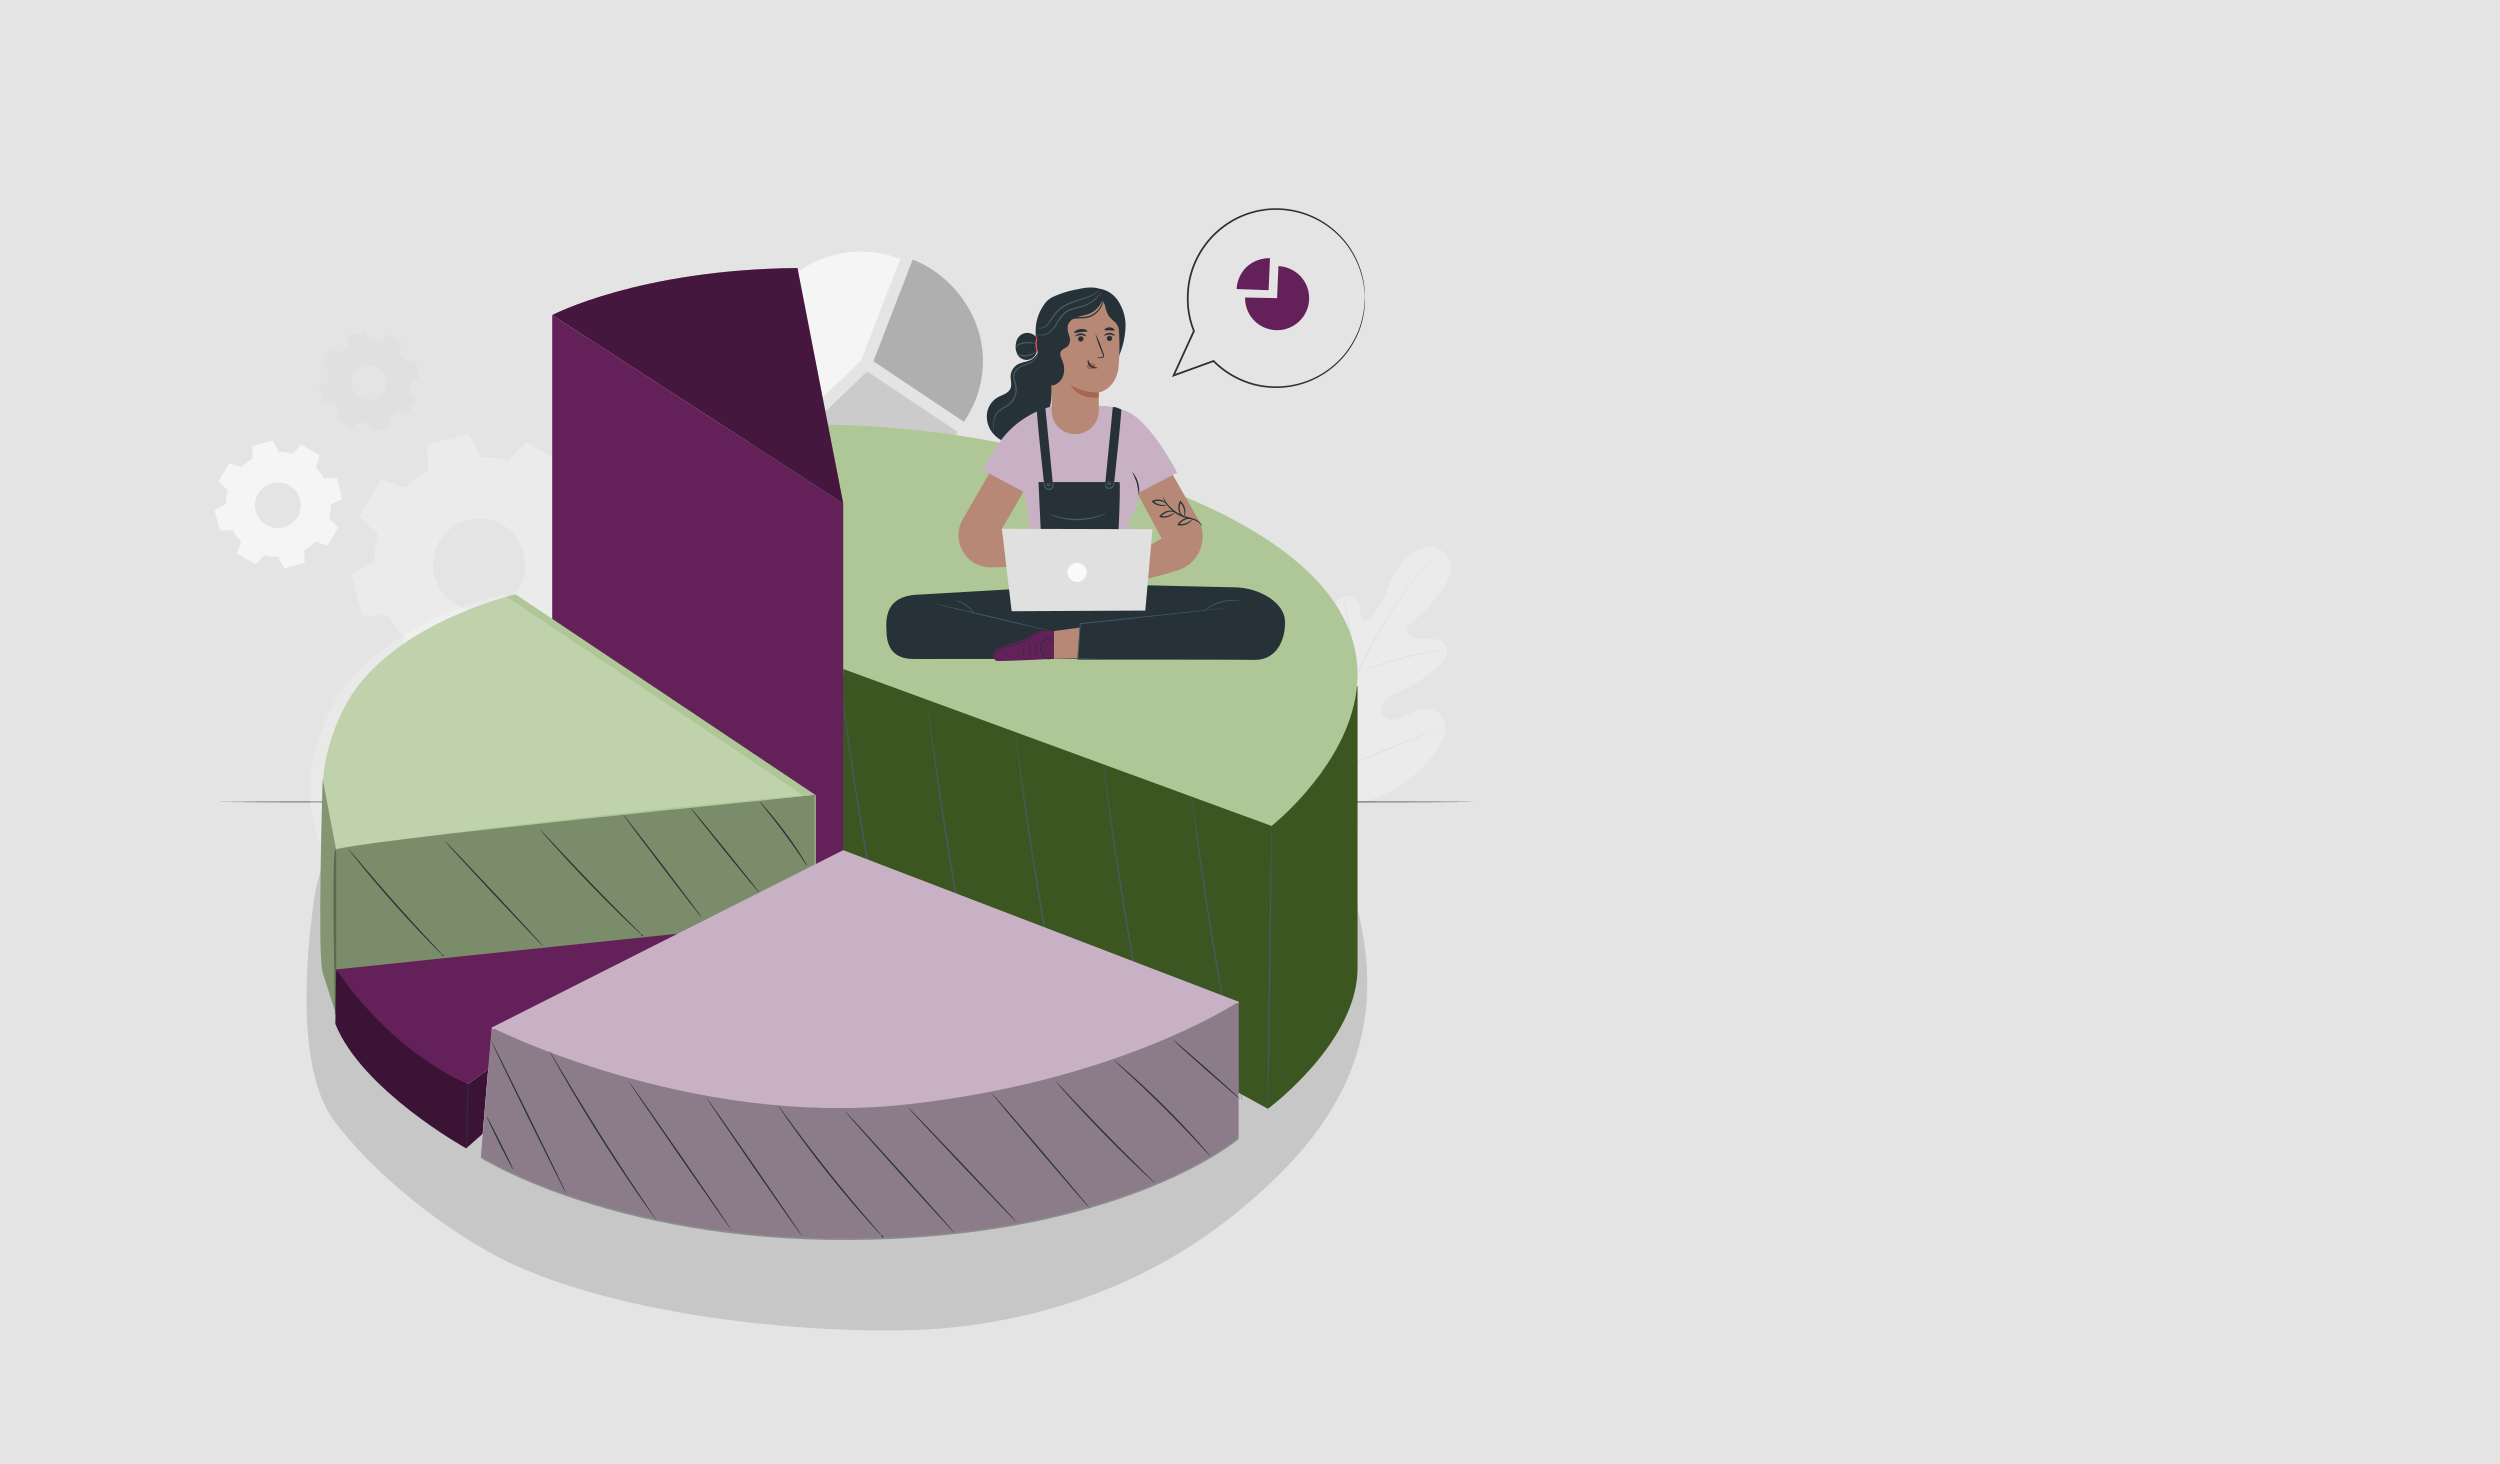 <svg xmlns="http://www.w3.org/2000/svg" xmlns:xlink="http://www.w3.org/1999/xlink" width="499.674" height="292.677" viewBox="0 0 499.674 292.677">
  <rect x="0" y="0" width="499.674" height="292.677" fill="#808080" stroke="none"/>
  <defs>
    <clipPath id="clip-path">
      <rect id="Rectángulo_375929" data-name="Rectángulo 375929" width="252.134" height="224.298" fill="none"/>
    </clipPath>
    <clipPath id="clip-path-5">
      <rect id="Rectángulo_375922" data-name="Rectángulo 375922" width="58.171" height="47.055" fill="none"/>
    </clipPath>
    <clipPath id="clip-path-6">
      <rect id="Rectángulo_375923" data-name="Rectángulo 375923" width="98.551" height="51.133" fill="none"/>
    </clipPath>
    <clipPath id="clip-path-7">
      <rect id="Rectángulo_375924" data-name="Rectángulo 375924" width="96.179" height="43.918" fill="none"/>
    </clipPath>
    <clipPath id="clip-path-8">
      <rect id="Rectángulo_375925" data-name="Rectángulo 375925" width="151.463" height="59.073" fill="none"/>
    </clipPath>
  </defs>
  <g id="Grupo_1072658" data-name="Grupo 1072658" transform="translate(-285 -7333.102)">
    <rect id="BG" width="499.674" height="292.677" transform="translate(285 7333.102)" fill="#e8e8e8" opacity="0.949"/>
    <g id="Grupo_1070755" data-name="Grupo 1070755" transform="translate(327.866 7374.722)">
      <g id="Grupo_1070754" data-name="Grupo 1070754" clip-path="url(#clip-path)">
        <g id="Grupo_1070733" data-name="Grupo 1070733">
          <g id="Grupo_1070732" data-name="Grupo 1070732" clip-path="url(#clip-path)">
            <path id="Trazado_815639" data-name="Trazado 815639" d="M209.013,62.069l14.654,9.812A22.5,22.5,0,0,1,210.918,80.9a20.857,20.857,0,0,1-19.1-4.211A24.96,24.96,0,0,1,189.9,74.93l-.045-.044,0,0,15.7-15.1Z" transform="translate(-75.116 -27.168)" fill="#afafaf" opacity="0.47"/>
            <path id="Trazado_815640" data-name="Trazado 815640" d="M199.406,28.163a20.92,20.92,0,0,1,.571,20.927c-.1.2-.211.4-.322.595-.07.125-.136.25-.208.375q-.319.546-.674,1.089c-.011.016-.02.033-.031.05l0,0c-.01.015-.019.031-.028.046l0,0-14.654-9.812-3.443-2.306,7.84-20.293.01-.025a21.018,21.018,0,0,1,4.076,2.125,22.891,22.891,0,0,1,6.868,7.229" transform="translate(-48.912 -8.547)" fill="#afafaf"/>
            <path id="Trazado_815641" data-name="Trazado 815641" d="M232.657,37.68l-15.7,15.1a21.78,21.78,0,0,1,23.551-35.415l-7.84,20.293" transform="translate(-103.428 -7.225)" fill="#f5f5f5"/>
            <path id="Trazado_815642" data-name="Trazado 815642" d="M19.381,175.158C11.8,170.668,9.517,161.522,9.225,153.18c-.049-1.393-.3-2.847.28-4.112a2.886,2.886,0,0,1,3.391-1.707c1.079.414,1.618,1.583,2.272,2.535a8.216,8.216,0,0,0,3.517,2.885,3.18,3.18,0,0,0,2.908.059c1.169-.745,1.2-2.41,1.092-3.792q-.293-3.86-.585-7.722a12.748,12.748,0,0,1,.138-4.133,4.315,4.315,0,0,1,2.528-3.085,2.648,2.648,0,0,1,3.382,1.518,12.631,12.631,0,0,1,.159,1.718,1.459,1.459,0,0,0,.957,1.309,1.708,1.708,0,0,0,1.493-.74,18.383,18.383,0,0,0,3-5.209,25.472,25.472,0,0,1,2.761-5.353,7.606,7.606,0,0,1,4.933-3.192,4.547,4.547,0,0,1,4.86,2.732c.643,1.913-.372,3.968-1.515,5.631a31.1,31.1,0,0,1-6.082,6.569,2.553,2.553,0,0,0-1.008,1.23c-.24.942.708,1.8,1.65,2.036a16.465,16.465,0,0,0,3.293.138,3.166,3.166,0,0,1,2.8,1.435c.671,1.373-.423,2.936-1.533,3.986a26.913,26.913,0,0,1-7.61,5.058,9.115,9.115,0,0,0-2.846,1.615,2.543,2.543,0,0,0-.627,2.987,2.664,2.664,0,0,0,2.945.891,18.879,18.879,0,0,0,2.992-1.369c1.874-.849,4.368-.889,5.714.667a4.333,4.333,0,0,1,.74,3.834,10.07,10.07,0,0,1-1.885,3.561,26.961,26.961,0,0,1-10.941,8.763c-4.358,1.834-8.464,2.532-13.011,1.236" transform="translate(200.648 -56.403)" fill="#ebebeb"/>
            <path id="Trazado_815643" data-name="Trazado 815643" d="M13.442,170.639A123.273,123.273,0,0,1,17.5,156.969l1.249-3.53c.412-1.158.821-2.305,1.291-3.4a61.858,61.858,0,0,1,3.067-6.159c1.072-1.913,2.159-3.689,3.189-5.344s2.025-3.175,2.989-4.525a49.71,49.71,0,0,1,5.022-6.031c.647-.664,1.165-1.164,1.521-1.5l.406-.378c.092-.084.143-.123.143-.123s-.041.049-.129.139l-.392.392c-.345.344-.855.853-1.492,1.524a52,52,0,0,0-4.959,6.06c-.954,1.352-1.937,2.877-2.962,4.532s-2.1,3.435-3.168,5.347a62.189,62.189,0,0,0-3.047,6.144c-.467,1.094-.872,2.233-1.284,3.394L17.7,157.038a125.693,125.693,0,0,0-4.065,13.643" transform="translate(208.424 -57.246)" fill="#e0e0e0"/>
            <path id="Trazado_815644" data-name="Trazado 815644" d="M46.389,157.486a3.307,3.307,0,0,1-.169-.582c-.1-.378-.221-.927-.365-1.609-.289-1.363-.626-3.258-.994-5.348s-.737-3.976-1.055-5.329c-.157-.677-.291-1.224-.389-1.6a3.324,3.324,0,0,1-.128-.592,3.406,3.406,0,0,1,.207.57c.122.37.278.913.454,1.587.356,1.348.75,3.235,1.117,5.328L46,155.266c.121.655.222,1.2.3,1.62a3.309,3.309,0,0,1,.089.6" transform="translate(182.124 -64.72)" fill="#e0e0e0"/>
            <path id="Trazado_815645" data-name="Trazado 815645" d="M28.493,161.673a.647.647,0,0,1-.183.043l-.53.082c-.46.069-1.125.168-1.943.317-1.637.284-3.886.759-6.341,1.393s-4.652,1.312-6.226,1.847c-.789.262-1.421.492-1.859.649l-.505.178a.651.651,0,0,1-.182.049.62.62,0,0,1,.166-.088l.492-.215c.429-.181,1.055-.432,1.84-.713,1.565-.572,3.761-1.27,6.222-1.91s4.722-1.088,6.37-1.337c.823-.13,1.493-.207,1.957-.252l.535-.044a.655.655,0,0,1,.188,0" transform="translate(217.79 -73.464)" fill="#e0e0e0"/>
            <path id="Trazado_815646" data-name="Trazado 815646" d="M65.791,188.822a1.108,1.108,0,0,1-.134-.21l-.349-.624c-.3-.542-.717-1.338-1.219-2.326-1.006-1.977-2.311-4.75-3.712-7.829s-2.684-5.859-3.655-7.85l-1.159-2.355-.313-.641a1.12,1.12,0,0,1-.1-.23,1.12,1.12,0,0,1,.134.211c.09.162.206.368.349.623.3.542.717,1.338,1.219,2.326,1.006,1.977,2.311,4.75,3.712,7.83s2.684,5.857,3.654,7.849l1.159,2.355.313.641a1.121,1.121,0,0,1,.1.23" transform="translate(156.252 -75.777)" fill="#e0e0e0"/>
            <path id="Trazado_815647" data-name="Trazado 815647" d="M35.672,190.24a1.254,1.254,0,0,1-.232.109l-.68.273-2.508.989c-2.116.836-5.025,2.029-8.235,3.353s-6.131,2.5-8.262,3.3c-1.066.4-1.93.719-2.532.926l-.694.236a1.142,1.142,0,0,1-.247.069,1.21,1.21,0,0,1,.232-.109l.68-.273,2.507-.988c2.116-.836,5.025-2.029,8.237-3.354s6.13-2.5,8.261-3.3c1.066-.4,1.931-.719,2.533-.926l.694-.237a1.187,1.187,0,0,1,.247-.069" transform="translate(209.762 -86.447)" fill="#e0e0e0"/>
            <path id="Trazado_815648" data-name="Trazado 815648" d="M249.488,220.387c8.186,29.575-6.261,48.135-24.627,62.815s-41.547,22.294-65.053,22.821c-25.706.576-63.184-4.092-83.636-15.692-11.162-6.33-22.816-15.7-30.63-25.876s-5.968-32.674-4.077-45.366c2.73-18.318,24.4-29.887,42.074-35.437s36.746-3.945,55.05-1.122" transform="translate(-21.422 -81.771)" fill="#636363" opacity="0.22"/>
            <path id="Trazado_815649" data-name="Trazado 815649" d="M417.953,95.047a10.444,10.444,0,0,0-.381,2.75l-2.287,1.183,1.073,4.121,2.572-.081a10.438,10.438,0,0,0,1.673,2.215l-.78,2.452,3.673,2.156,1.761-1.876a10.447,10.447,0,0,0,2.75.381l1.182,2.286,4.122-1.072-.082-2.573a10.422,10.422,0,0,0,2.215-1.673l2.453.78,2.156-3.672-1.876-1.761a10.445,10.445,0,0,0,.381-2.75l2.287-1.182-1.073-4.121-2.573.081a10.438,10.438,0,0,0-1.673-2.215l.781-2.452-3.673-2.157-1.761,1.876a10.444,10.444,0,0,0-2.75-.381l-1.183-2.287-4.122,1.073.082,2.573a10.443,10.443,0,0,0-2.216,1.673l-2.452-.78-2.156,3.672Zm6.073.662a4.569,4.569,0,1,1,1.627,6.253,4.57,4.57,0,0,1-1.627-6.253" transform="translate(-415.284 -38.659)" fill="#f5f5f5" fill-rule="evenodd"/>
            <path id="Trazado_815650" data-name="Trazado 815650" d="M322.958,102.8a21.044,21.044,0,0,0-.77,5.548l-4.612,2.385,2.163,8.314,5.19-.165a21.038,21.038,0,0,0,3.376,4.469L326.73,128.3l7.409,4.349,3.551-3.784a21.05,21.05,0,0,0,5.548.769l2.385,4.612,8.314-2.163-.165-5.19a21.056,21.056,0,0,0,4.469-3.376l4.946,1.574,4.349-7.409-3.784-3.552a21.062,21.062,0,0,0,.769-5.548l4.612-2.385-2.163-8.314-5.19.165a21.07,21.07,0,0,0-3.376-4.469l1.574-4.946-7.409-4.349-3.551,3.785a21.025,21.025,0,0,0-5.548-.77l-2.385-4.612-8.314,2.163.165,5.191a21.048,21.048,0,0,0-4.469,3.375l-4.946-1.574-4.349,7.408Zm12.252,1.335a9.216,9.216,0,1,1,3.281,12.613,9.215,9.215,0,0,1-3.281-12.613" transform="translate(-290.265 -37.574)" fill="#ebebeb" fill-rule="evenodd"/>
            <path id="Trazado_815651" data-name="Trazado 815651" d="M389.349,53.147a8.117,8.117,0,0,0-.3,2.138l-1.778.919.834,3.2,2-.063a8.105,8.105,0,0,0,1.3,1.722l-.607,1.906,2.855,1.675,1.368-1.458a8.117,8.117,0,0,0,2.138.3l.919,1.777,3.2-.833-.063-2a8.121,8.121,0,0,0,1.722-1.3l1.906.606,1.676-2.855-1.458-1.369a8.117,8.117,0,0,0,.3-2.138l1.777-.919-.834-3.2-2,.063a8.117,8.117,0,0,0-1.3-1.722l.607-1.906-2.855-1.675-1.368,1.458a8.1,8.1,0,0,0-2.138-.3l-.919-1.778-3.2.834.063,2a8.135,8.135,0,0,0-1.722,1.3l-1.906-.606-1.676,2.855Zm4.721.514a3.551,3.551,0,1,1,1.265,4.861,3.552,3.552,0,0,1-1.265-4.861" transform="translate(-366.301 -20.628)" fill="#e0e0e0"/>
            <path id="Trazado_815652" data-name="Trazado 815652" d="M399.475,59.025a2.682,2.682,0,0,0-.381.793,3.536,3.536,0,0,0,.095,2.379,3.583,3.583,0,0,0,.962,1.367,3.634,3.634,0,0,0,1.724.841,3.645,3.645,0,0,0,2.105-.231,3.623,3.623,0,0,0,2.185-3.722,3.643,3.643,0,0,0-.824-1.952,3.636,3.636,0,0,0-1.575-1.1,3.586,3.586,0,0,0-3.785.9,2.681,2.681,0,0,0-.506.719c.021.014.167-.269.563-.663a3.537,3.537,0,0,1,2.084-.989A3.468,3.468,0,0,1,405.2,58.62a3.465,3.465,0,0,1,.77,1.852A3.441,3.441,0,0,1,403.9,63.99a3.469,3.469,0,0,1-1.992.23,3.47,3.47,0,0,1-2.587-2.078,3.537,3.537,0,0,1-.152-2.3c.151-.538.327-.8.3-.815" transform="translate(-371.706 -25.992)" fill="#e0e0e0"/>
            <path id="Trazado_815653" data-name="Trazado 815653" d="M389.185,53.069a.806.806,0,0,0-.086-.091l-.271-.265-1.08-1.037.006.04,1.692-2.845-.06.023,1.9.614.034.011.026-.026a8.111,8.111,0,0,1,1.713-1.285l.035-.02v-.041c-.018-.623-.038-1.3-.058-2l-.054.073,3.205-.826-.091-.041.915,1.779.023.045h.051a8.069,8.069,0,0,1,2.115.3l.051.014.037-.039,1.371-1.457-.112.016,2.853,1.679-.043-.11-.608,1.905-.018.056.041.041a8.059,8.059,0,0,1,1.284,1.7l.029.052.06,0,2-.062-.1-.075c.264,1.014.546,2.1.832,3.2l.052-.116-1.778.919-.055.028V55.3a8.047,8.047,0,0,1-.292,2.109v0l-.016.06.045.041,1.458,1.369-.018-.125L404.6,61.607l.118-.045-1.906-.606-.058-.018-.043.043a7.986,7.986,0,0,1-1.7,1.285l-.052.029,0,.06q.034,1.014.065,2l.073-.1-3.2.837.107.047-.921-1.776-.026-.049H397a8.056,8.056,0,0,1-2.115-.29l-.051-.014-.037.039-1.366,1.461.1-.015-2.858-1.671.035.091.6-1.907.013-.043-.031-.031a8.069,8.069,0,0,1-1.295-1.7l-.02-.035h-.04l-2,.07.06.045-.847-3.2-.023.052,1.772-.931.018-.009v-.02a8.37,8.37,0,0,1,.154-1.614l.083-.393a.808.808,0,0,0,.026-.13.952.952,0,0,0-.043.127c-.025.085-.061.214-.1.39a7.812,7.812,0,0,0-.187,1.621l.018-.029-1.784.907-.032.017.009.035.819,3.208.012.046.048,0,2-.057-.061-.034a8.194,8.194,0,0,0,1.307,1.74l-.017-.073-.611,1.9-.019.059.053.032,2.852,1.681.058.034.047-.049,1.37-1.456-.087.025a8.193,8.193,0,0,0,2.161.3l-.081-.049.917,1.778.034.067.073-.019,3.2-.83.075-.02,0-.077q-.03-.986-.062-2l-.05.089a8.194,8.194,0,0,0,1.744-1.315l-.1.024,1.906.607.076.025.041-.069,1.677-2.855.041-.07-.059-.056-1.458-1.369.028.1v0a8.209,8.209,0,0,0,.3-2.163l-.055.089,1.777-.919.072-.037-.021-.079-.835-3.2-.02-.077-.08,0-2,.065.089.05a8.258,8.258,0,0,0-1.318-1.742l.023.1.6-1.907.023-.072-.065-.038-2.857-1.673-.063-.037-.049.053-1.367,1.46.088-.024a8.215,8.215,0,0,0-2.161-.3l.074.045-.923-1.775-.03-.057-.062.016-3.2.841-.056.015,0,.058c.025.7.047,1.377.069,2l.034-.06a8.18,8.18,0,0,0-1.731,1.316l.06-.014-1.908-.6-.039-.012-.021.035-1.66,2.864-.013.023.019.017,1.094,1,.285.256a1.071,1.071,0,0,0,.1.086" transform="translate(-366.137 -20.55)" fill="#e0e0e0"/>
          </g>
        </g>
        <g id="Grupo_1070735" data-name="Grupo 1070735">
          <g id="Grupo_1070734" data-name="Grupo 1070734" clip-path="url(#clip-path)">
            <path id="Trazado_815654" data-name="Trazado 815654" d="M0,217.377c0,.079,56.446.142,126.061.142,69.638,0,126.073-.063,126.073-.142s-56.435-.142-126.073-.142C56.446,217.235,0,217.3,0,217.377" transform="translate(0 -98.715)" fill="#263238"/>
          </g>
        </g>
        <g id="Grupo_1070749" data-name="Grupo 1070749">
          <g id="Grupo_1070748" data-name="Grupo 1070748" clip-path="url(#clip-path)">
            <path id="Trazado_815655" data-name="Trazado 815655" d="M129.3,256.689s18.274-13.489,17.918-28.547l.005-55.906-102.8-3.451-1.048,40.832Z" transform="translate(81.248 -76.698)" fill="#3b5620"/>
            <path id="Trazado_815656" data-name="Trazado 815656" d="M74.861,282.817c.079,0,.306-12.655.508-28.264s.3-28.269.224-28.27-.306,12.652-.508,28.266-.3,28.266-.224,28.267" transform="translate(135.686 -102.826)" fill="#455a64"/>
            <path id="Trazado_815657" data-name="Trazado 815657" d="M95.851,275.589a.7.7,0,0,0-.018-.161c-.021-.121-.047-.275-.081-.468-.081-.429-.194-1.03-.338-1.793-.3-1.576-.732-3.821-1.262-6.588-1.058-5.564-2.466-13.261-3.881-21.785s-2.563-16.268-3.357-21.876c-.391-2.79-.708-5.054-.931-6.643-.11-.769-.2-1.373-.259-1.805L85.651,214a.714.714,0,0,0-.035-.159.687.687,0,0,0,.006.162l.046.472c.05.434.118,1.041.206,1.812.183,1.573.469,3.847.841,6.656.744,5.616,1.863,13.364,3.276,21.9s2.856,16.221,3.964,21.777c.553,2.778,1.016,5.024,1.351,6.572.166.758.3,1.355.39,1.782.045.19.08.343.109.462a.663.663,0,0,0,.046.156" transform="translate(109.572 -97.173)" fill="#455a64"/>
            <path id="Trazado_815658" data-name="Trazado 815658" d="M128.019,265a.642.642,0,0,0-.017-.162l-.081-.468c-.081-.429-.194-1.03-.338-1.792-.3-1.576-.732-3.822-1.262-6.588-1.058-5.564-2.466-13.26-3.881-21.785s-2.563-16.268-3.357-21.876c-.392-2.79-.708-5.054-.931-6.643-.11-.769-.2-1.373-.259-1.805l-.074-.469a.713.713,0,0,0-.035-.159.7.7,0,0,0,.005.162c.013.122.028.278.047.472.05.434.118,1.041.206,1.812.183,1.573.469,3.847.841,6.656.744,5.616,1.863,13.364,3.276,21.9s2.856,16.221,3.964,21.778c.553,2.778,1.016,5.023,1.351,6.572.166.758.3,1.355.39,1.782.045.19.08.343.109.462a.725.725,0,0,0,.046.155" transform="translate(59.853 -92.363)" fill="#455a64"/>
            <path id="Trazado_815659" data-name="Trazado 815659" d="M160.188,254.419a.7.7,0,0,0-.018-.161c-.021-.121-.047-.275-.081-.468-.081-.429-.194-1.03-.338-1.793-.3-1.576-.732-3.821-1.262-6.588-1.058-5.564-2.466-13.261-3.881-21.785s-2.563-16.268-3.357-21.876c-.391-2.79-.708-5.054-.931-6.643-.11-.769-.2-1.373-.259-1.805l-.074-.469a.713.713,0,0,0-.035-.159.688.688,0,0,0,.006.162l.046.472c.05.434.118,1.041.206,1.812.183,1.573.469,3.847.841,6.656.744,5.616,1.863,13.364,3.276,21.9s2.856,16.221,3.964,21.778c.553,2.778,1.016,5.023,1.351,6.572l.39,1.782c.045.19.08.343.109.462a.663.663,0,0,0,.046.155" transform="translate(10.133 -87.553)" fill="#455a64"/>
            <path id="Trazado_815660" data-name="Trazado 815660" d="M192.356,243.835a.7.7,0,0,0-.018-.161l-.081-.468c-.081-.429-.194-1.03-.338-1.792-.3-1.576-.732-3.822-1.262-6.589-1.058-5.564-2.466-13.26-3.881-21.785s-2.563-16.268-3.357-21.876c-.391-2.79-.708-5.054-.931-6.643-.11-.768-.2-1.373-.259-1.805l-.074-.469a.714.714,0,0,0-.035-.159.688.688,0,0,0,.006.162l.046.472c.05.434.118,1.041.206,1.812.183,1.573.469,3.847.842,6.656.744,5.616,1.863,13.364,3.276,21.9s2.856,16.221,3.964,21.778c.553,2.778,1.016,5.023,1.351,6.572.166.758.3,1.355.39,1.782.045.19.08.343.109.462a.664.664,0,0,0,.046.156" transform="translate(-39.585 -82.743)" fill="#455a64"/>
            <path id="Trazado_815661" data-name="Trazado 815661" d="M224.525,233.25a.7.7,0,0,0-.018-.161c-.021-.121-.047-.275-.081-.468-.081-.429-.194-1.03-.338-1.793-.3-1.576-.732-3.821-1.263-6.588-1.058-5.564-2.466-13.261-3.881-21.785s-2.563-16.268-3.357-21.876c-.391-2.79-.708-5.054-.931-6.643-.11-.769-.2-1.373-.259-1.805l-.074-.469a.712.712,0,0,0-.035-.159.688.688,0,0,0,.006.162l.046.472c.05.434.118,1.041.206,1.812.183,1.573.469,3.847.842,6.656.744,5.616,1.863,13.364,3.276,21.9s2.856,16.221,3.964,21.777c.554,2.778,1.017,5.024,1.351,6.572.166.758.3,1.355.39,1.782.045.19.08.343.109.462a.664.664,0,0,0,.046.155" transform="translate(-89.305 -77.933)" fill="#455a64"/>
            <path id="Trazado_815662" data-name="Trazado 815662" d="M149.115,159.5s52.317-41.1-25.61-69.014c0,0-39.512-14.744-80.122-10.352l20.122,48Z" transform="translate(62.164 -36.042)" fill="#afc797"/>
            <path id="Trazado_815663" data-name="Trazado 815663" d="M280.822,21.9l9.146,47.055L231.8,31.309s17.2-9.1,49.025-9.411" transform="translate(-164.299 -9.951)" fill="#632059"/>
            <path id="Trazado_815664" data-name="Trazado 815664" d="M289.967,163.938V76.791L231.8,39.147v82.284Z" transform="translate(-164.298 -17.789)" fill="#632059"/>
            <g id="Grupo_1070738" data-name="Grupo 1070738" transform="translate(67.498 11.947)" opacity="0.3">
              <g id="Grupo_1070737" data-name="Grupo 1070737">
                <g id="Grupo_1070736" data-name="Grupo 1070736" clip-path="url(#clip-path-5)">
                  <path id="Trazado_815665" data-name="Trazado 815665" d="M280.822,21.9l9.146,47.055L231.8,31.309s17.2-9.1,49.025-9.411" transform="translate(-231.798 -21.898)"/>
                </g>
              </g>
            </g>
            <path id="Trazado_815666" data-name="Trazado 815666" d="M338.034,244.522V215.034s-95.122,9.411-95.854,10.979,0,32.939,0,32.939Z" transform="translate(-217.853 -97.714)" fill="#afc797"/>
            <path id="Trazado_815667" data-name="Trazado 815667" d="M340.406,181.59l-60-40.154s-25.975,5.961-34.39,22.9-1.464,28.233-1.464,28.233Z" transform="translate(-220.225 -64.27)" fill="#afc797"/>
            <g id="Grupo_1070741" data-name="Grupo 1070741" transform="translate(19.12 77.166)" opacity="0.2">
              <g id="Grupo_1070740" data-name="Grupo 1070740">
                <g id="Grupo_1070739" data-name="Grupo 1070739" clip-path="url(#clip-path-6)">
                  <path id="Trazado_815668" data-name="Trazado 815668" d="M340.406,181.59l-60-40.154s-25.975,5.961-34.39,22.9-1.464,28.233-1.464,28.233c28.172-4.122,60.821-7.7,95.854-10.979" transform="translate(-241.855 -141.436)" fill="#fff"/>
                </g>
              </g>
            </g>
            <path id="Trazado_815669" data-name="Trazado 815669" d="M418.033,209.155s-1.1,35.272,0,38.669,2.7,8.457,2.7,8.457V223.342Z" transform="translate(-396.403 -95.043)" fill="#839571"/>
            <g id="Grupo_1070744" data-name="Grupo 1070744" transform="translate(23.782 117.32)" opacity="0.3">
              <g id="Grupo_1070743" data-name="Grupo 1070743">
                <g id="Grupo_1070742" data-name="Grupo 1070742" clip-path="url(#clip-path-7)">
                  <path id="Trazado_815670" data-name="Trazado 815670" d="M338.034,244.522V215.034s-95.122,9.411-95.854,10.979,0,32.939,0,32.939Z" transform="translate(-241.855 -215.034)"/>
                </g>
              </g>
            </g>
            <path id="Trazado_815671" data-name="Trazado 815671" d="M341.647,231.574c-.057.053,4.334,4.843,9.807,10.7s9.959,10.557,10.016,10.5-4.333-4.842-9.808-10.7-9.957-10.555-10.015-10.5" transform="translate(-295.733 -105.23)" fill="#263238"/>
            <path id="Trazado_815672" data-name="Trazado 815672" d="M378.31,234.8a1.12,1.12,0,0,0,.162.242l.505.661c.443.57,1.1,1.386,1.913,2.385,1.634,2,3.934,4.726,6.551,7.671s5.055,5.552,6.849,7.409c.9.929,1.629,1.673,2.144,2.18l.6.579a.146.146,0,1,0,.041-.04l-.558-.617-2.078-2.241c-1.755-1.892-4.167-4.516-6.783-7.46s-4.937-5.646-6.609-7.611l-1.982-2.327-.547-.626a1.136,1.136,0,0,0-.206-.206" transform="translate(-351.518 -106.694)" fill="#263238"/>
            <path id="Trazado_815673" data-name="Trazado 815673" d="M305.224,227.58a1.241,1.241,0,0,0,.18.242l.557.657c.488.568,1.2,1.379,2.1,2.374,1.789,1.99,4.3,4.705,7.135,7.643s5.465,5.54,7.392,7.4c.964.929,1.75,1.673,2.3,2.18l.638.58a.152.152,0,1,0,.04-.041l-.6-.618-2.235-2.245c-1.89-1.892-4.492-4.516-7.328-7.451s-5.366-5.627-7.192-7.581l-2.165-2.313-.6-.621a1.226,1.226,0,0,0-.223-.2" transform="translate(-240.153 -103.415)" fill="#263238"/>
            <path id="Trazado_815674" data-name="Trazado 815674" d="M283.427,222.017c-.062.047,3.436,4.742,7.813,10.483s7.978,10.36,8.04,10.312-3.435-4.741-7.814-10.485-7.977-10.359-8.039-10.311" transform="translate(-201.781 -100.887)" fill="#263238"/>
            <path id="Trazado_815675" data-name="Trazado 815675" d="M262.347,219.521c-.061.049,3,3.935,6.841,8.677s7,8.548,7.063,8.5-3-3.934-6.842-8.678-7-8.547-7.062-8.5" transform="translate(-167.251 -99.753)" fill="#263238"/>
            <path id="Trazado_815676" data-name="Trazado 815676" d="M244.974,217.494a2.7,2.7,0,0,0,.368.51l1.069,1.332c.9,1.123,2.138,2.686,3.446,4.453s2.443,3.4,3.253,4.6l.961,1.412a2.7,2.7,0,0,0,.38.5,2.668,2.668,0,0,0-.286-.56c-.2-.351-.5-.852-.887-1.463-.769-1.223-1.881-2.882-3.192-4.655s-2.575-3.32-3.52-4.412c-.472-.546-.863-.982-1.14-1.275a2.672,2.672,0,0,0-.452-.438" transform="translate(-135.973 -98.832)" fill="#263238"/>
            <path id="Trazado_815677" data-name="Trazado 815677" d="M388,314.619s-20.823-11.558-26.143-24.873l.167-10.889,26.342,22.9,4.039-2.9-1.1,12.849Z" transform="translate(-337.699 -126.716)" fill="#3b1335"/>
            <path id="Trazado_815678" data-name="Trazado 815678" d="M318.791,295.808s-14.268-5.333-26.341-22.9l68.25-7.142Z" transform="translate(-268.122 -120.768)" fill="#632059"/>
            <path id="Trazado_815679" data-name="Trazado 815679" d="M369.483,320.83c-.079,0-.2,2.9-.277,6.477s-.071,6.482.007,6.484.2-2.9.278-6.478.071-6.482-.007-6.483" transform="translate(-318.814 -145.79)" fill="#263238"/>
            <path id="Trazado_815680" data-name="Trazado 815680" d="M238.416,280.865v27.116s-21.586,18.508-72.439,20.076-79.024-16.312-79.024-16.312l2.195-25.723,73.05-16.94Z" transform="translate(-33.723 -122.275)" fill="#c8b1c5"/>
            <g id="Grupo_1070747" data-name="Grupo 1070747" transform="translate(53.23 147.152)" opacity="0.3">
              <g id="Grupo_1070746" data-name="Grupo 1070746" transform="translate(0 0)">
                <g id="Grupo_1070745" data-name="Grupo 1070745" clip-path="url(#clip-path-8)">
                  <path id="Trazado_815681" data-name="Trazado 815681" d="M238.416,280.865v27.116s-21.586,18.508-72.439,20.076-79.024-16.312-79.024-16.312l2.195-25.723,73.05-16.94Z" transform="translate(-86.953 -269.082)"/>
                </g>
              </g>
            </g>
            <path id="Trazado_815682" data-name="Trazado 815682" d="M236.221,265.449,157.2,235.158,86.953,270.606s39.512,20.077,82.683,15.4c42.732-4.63,66.585-20.556,66.585-20.556" transform="translate(-31.528 -106.859)" fill="#c8b1c5"/>
            <path id="Trazado_815683" data-name="Trazado 815683" d="M217.172,328.748a1.548,1.548,0,0,0,.174.3l.543.817c.476.708,1.18,1.72,2.065,2.96,1.768,2.482,4.28,5.864,7.177,9.5s5.635,6.842,7.66,9.121c1.012,1.14,1.841,2.052,2.424,2.674l.675.713a.172.172,0,1,0,.043-.039l-.635-.747-2.355-2.732c-1.984-2.311-4.692-5.532-7.589-9.166s-5.428-6.994-7.237-9.444l-2.137-2.906-.587-.787a1.571,1.571,0,0,0-.22-.263" transform="translate(-104.492 -149.387)" fill="#263238"/>
            <path id="Trazado_815684" data-name="Trazado 815684" d="M246.71,325.7c-.064.045,4.2,6.328,9.516,14.032s9.685,13.916,9.75,13.871-4.2-6.326-9.517-14.033-9.685-13.915-9.749-13.87" transform="translate(-148.444 -148.005)" fill="#263238"/>
            <path id="Trazado_815685" data-name="Trazado 815685" d="M272.616,319.694c-.064.045,4.51,6.775,10.216,15.03s10.385,14.915,10.45,14.87-4.509-6.773-10.217-15.031-10.385-14.913-10.449-14.868" transform="translate(-189.884 -145.273)" fill="#263238"/>
            <path id="Trazado_815686" data-name="Trazado 815686" d="M300.281,308.716a2.155,2.155,0,0,0,.177.367l.554,1.025c.486.888,1.205,2.163,2.108,3.731,1.8,3.137,4.364,7.431,7.311,12.1s5.729,8.827,7.786,11.8c1.028,1.489,1.87,2.686,2.463,3.506l.687.941a2.117,2.117,0,0,0,.255.317,2.244,2.244,0,0,0-.208-.35l-.643-.971-2.388-3.556c-2.013-3-4.763-7.176-7.711-11.842s-5.53-8.941-7.378-12.05l-2.185-3.684-.6-1a2.162,2.162,0,0,0-.226-.339" transform="translate(-233.317 -140.285)" fill="#263238"/>
            <path id="Trazado_815687" data-name="Trazado 815687" d="M333.032,304.765c-.07.034,3.277,6.991,7.476,15.534s7.661,15.445,7.732,15.411-3.276-6.989-7.477-15.536-7.66-15.443-7.73-15.409" transform="translate(-277.803 -138.489)" fill="#263238"/>
            <path id="Trazado_815688" data-name="Trazado 815688" d="M352.692,332.778c-.07.035,1.057,2.443,2.518,5.377s2.7,5.285,2.773,5.25-1.057-2.442-2.518-5.377-2.7-5.285-2.773-5.25" transform="translate(-298.275 -151.219)" fill="#263238"/>
            <path id="Trazado_815689" data-name="Trazado 815689" d="M190.621,330.5c-.058.052,4.878,5.634,11.022,12.464s11.177,12.328,11.235,12.275S208,349.6,201.855,342.771s-11.176-12.326-11.234-12.274" transform="translate(-64.745 -150.182)" fill="#263238"/>
            <path id="Trazado_815690" data-name="Trazado 815690" d="M167.8,328.949c-.057.054,4.867,5.348,11,11.824s11.146,11.684,11.2,11.63-4.866-5.347-11-11.826-11.145-11.683-11.2-11.629" transform="translate(-29.414 -149.479)" fill="#263238"/>
            <path id="Trazado_815691" data-name="Trazado 815691" d="M141.182,323.852c-.059.051,4.352,5.327,9.852,11.783s10.009,11.65,10.069,11.6-4.351-5.326-9.853-11.784-10.009-11.649-10.068-11.6" transform="translate(14.002 -147.163)" fill="#263238"/>
            <path id="Trazado_815692" data-name="Trazado 815692" d="M117.644,319.766a1.128,1.128,0,0,0,.173.234l.537.632c.47.546,1.162,1.325,2.025,2.281,1.726,1.911,4.15,4.516,6.893,7.33s5.287,5.3,7.153,7.078c.933.888,1.695,1.6,2.228,2.082l.618.553a1.1,1.1,0,0,0,.229.179,1.142,1.142,0,0,0-.189-.22l-.582-.591-2.164-2.146c-1.83-1.81-4.348-4.321-7.09-7.132s-5.186-5.393-6.949-7.268l-2.091-2.218-.576-.6a1.125,1.125,0,0,0-.215-.195" transform="translate(50.449 -145.306)" fill="#263238"/>
            <path id="Trazado_815693" data-name="Trazado 815693" d="M97.123,312.052c-.007.008.059.078.19.205l.583.547,2.161,1.989c1.822,1.682,4.314,4.031,6.994,6.7s5.039,5.154,6.728,6.969l2,2.152.549.58a1.055,1.055,0,0,0,.206.19,1.058,1.058,0,0,0-.163-.228l-.51-.616c-.446-.532-1.105-1.289-1.932-2.215-1.653-1.851-3.992-4.36-6.676-7.034s-5.2-5-7.06-6.646c-.929-.823-1.689-1.479-2.222-1.923l-.618-.507a1.03,1.03,0,0,0-.228-.162" transform="translate(82.612 -141.801)" fill="#263238"/>
            <path id="Trazado_815694" data-name="Trazado 815694" d="M86.509,304.612c-.052.059,2.9,2.749,6.588,6.009s6.724,5.855,6.776,5.8-2.9-2.749-6.588-6.009-6.724-5.855-6.776-5.8" transform="translate(105.062 -138.42)" fill="#263238"/>
          </g>
        </g>
        <g id="Grupo_1070751" data-name="Grupo 1070751">
          <g id="Grupo_1070750" data-name="Grupo 1070750" clip-path="url(#clip-path)">
            <path id="Trazado_815695" data-name="Trazado 815695" d="M165.387,47.824a3.425,3.425,0,0,1-1.665,4.275c-.79.363-1.7.407-2.467.825a2.852,2.852,0,0,0-1.448,2.3c-.047.865.3,1.781-.054,2.572-.437.979-1.672,1.235-2.6,1.773a4.423,4.423,0,0,0-2.1,3.434,5.312,5.312,0,0,0,1.325,3.855,6.027,6.027,0,0,0,7,1.407,7.6,7.6,0,0,0,3.47-3.945,17.64,17.64,0,0,0,1.13-5.226,53.366,53.366,0,0,0,.045-9.562" transform="translate(-0.673 -21.732)" fill="#263238"/>
            <path id="Trazado_815696" data-name="Trazado 815696" d="M132.447,29.348a5.368,5.368,0,0,1,5.054,2.131,8.911,8.911,0,0,1,1.7,5.665A16.234,16.234,0,0,1,137.812,43a3.964,3.964,0,0,1-1.306,1.889c-1.046.679-2.414.2-3.451-.49a11.013,11.013,0,0,1-4.671-8.822,7.763,7.763,0,0,1,1.039-4.257,4.234,4.234,0,0,1,3.493-2.106" transform="translate(42.885 -13.275)" fill="#263238"/>
            <path id="Trazado_815697" data-name="Trazado 815697" d="M76.987,139.641l27.376-1.6c.174-.391.289-.619.289-.619l7.418.168,2.414-.142s.037.074.095.2l24.9.563c4.965.014,10.176,3.056,10.166,6.927.053,3.684-1.742,7.677-6.19,7.575l-33.928-.2-33.929.023c-4.449.079-5.618-2.607-5.616-5.79-.5-5.928,3.212-7.057,7-7.1" transform="translate(64.33 -62.445)" fill="#263238"/>
            <path id="Trazado_815698" data-name="Trazado 815698" d="M119.194,156.789s-.055-.007-.163-.01l-.48-.01-1.848-.022-6.827-.048-22.782-.091.1.1.153-2.341c.106-1.641.211-3.256.311-4.791l-.085.088,20.993-2.279,6.221-.695,1.676-.2.434-.056a.856.856,0,0,0,.147-.025.893.893,0,0,0-.148.007l-.436.038-1.679.163-6.227.638-21,2.216-.08.009,0,.08c-.1,1.535-.206,3.15-.313,4.791-.052.8-.1,1.6-.152,2.342l-.007.1h.1l22.782.031,6.827-.011,1.848-.012.48-.008c.108,0,.163-.009.163-.009" transform="translate(85.478 -66.532)" fill="#455a64"/>
            <path id="Trazado_815699" data-name="Trazado 815699" d="M86.408,145.7c.021.026.362-.248.961-.611a10.188,10.188,0,0,1,5.189-1.477c.7-.007,1.134.046,1.139.013a.96.96,0,0,0-.3-.07,6.231,6.231,0,0,0-.836-.078,9.007,9.007,0,0,0-5.263,1.5,6.29,6.29,0,0,0-.67.506c-.149.131-.226.208-.218.218" transform="translate(111.295 -65.195)" fill="#455a64"/>
            <path id="Trazado_815700" data-name="Trazado 815700" d="M154.977,144.619c-.012.051,5.383,1.372,12.049,2.948s12.082,2.814,12.095,2.762-5.382-1.371-12.05-2.948-12.081-2.813-12.093-2.762" transform="translate(-11.54 -65.716)" fill="#455a64"/>
            <path id="Trazado_815701" data-name="Trazado 815701" d="M183.841,143.67a7.807,7.807,0,0,1,3.827,2.619,1.878,1.878,0,0,0-.367-.6,5.62,5.62,0,0,0-2.769-1.9,1.878,1.878,0,0,0-.691-.124" transform="translate(-35.837 -65.282)" fill="#455a64"/>
            <path id="Trazado_815702" data-name="Trazado 815702" d="M150.347,153.609l-5.113.7-.015,5.555,4.7-.109Z" transform="translate(22.556 -69.802)" fill="#b78876"/>
            <path id="Trazado_815703" data-name="Trazado 815703" d="M166.674,154.887l-2.3-.006a2.549,2.549,0,0,0-1.275.338l-1.213.7a18.889,18.889,0,0,1-2.12,1,29.086,29.086,0,0,0-4.246,1.423c-1.416,1.086-.99,2.376-.214,2.513.681.12,11.351-.414,11.351-.414Z" transform="translate(1.117 -70.38)" fill="#632059"/>
            <path id="Trazado_815704" data-name="Trazado 815704" d="M161.083,161.8a5.256,5.256,0,0,0,.095-2.9,12.668,12.668,0,0,0-.035,1.45,12.734,12.734,0,0,0-.06,1.45" transform="translate(2.92 -72.206)" fill="#263238"/>
            <path id="Trazado_815705" data-name="Trazado 815705" d="M163.471,161.944a9.2,9.2,0,0,0-.014-2.651,9.248,9.248,0,0,0,.014,2.651" transform="translate(-0.558 -72.385)" fill="#263238"/>
            <path id="Trazado_815706" data-name="Trazado 815706" d="M165.46,162.273a9.862,9.862,0,0,0,.22-2.733,9.862,9.862,0,0,0-.22,2.733" transform="translate(-3.836 -72.497)" fill="#263238"/>
            <path id="Trazado_815707" data-name="Trazado 815707" d="M155.5,159.586a1.592,1.592,0,0,0,.471-.147,4.436,4.436,0,0,0,1.15-.707c.109-.093.219-.195.329-.307a1.306,1.306,0,0,0,.294-.414.579.579,0,0,0-.063-.571.431.431,0,0,0-.285-.158.743.743,0,0,0-.31.034,2.288,2.288,0,0,0-.492,4.069,1.451,1.451,0,0,0,.526.238.606.606,0,0,0,.3-.014.4.4,0,0,0,.232-.2.58.58,0,0,0-.066-.529,1.624,1.624,0,0,0-.295-.356,3.533,3.533,0,0,0-1.128-.743,1.484,1.484,0,0,0-.475-.136c0,.015.163.067.445.2a3.791,3.791,0,0,1,1.062.77,1.528,1.528,0,0,1,.261.332.439.439,0,0,1,.053.387.3.3,0,0,1-.359.122,1.308,1.308,0,0,1-.458-.218,2.124,2.124,0,0,1,.445-3.755.363.363,0,0,1,.411.061.418.418,0,0,1,.045.408,2.239,2.239,0,0,1-.564.676,6.183,6.183,0,0,1-1.533.955" transform="translate(9.497 -71.47)" fill="#263238"/>
            <path id="Trazado_815708" data-name="Trazado 815708" d="M159.948,160.908a1.339,1.339,0,0,1-.279-.35,1.314,1.314,0,0,1,.153-1.158,2.583,2.583,0,0,1,1.422-1.067c.65-.232,1.426-.343,2.209-.584a15.385,15.385,0,0,0,3.8-1.72c.452-.286.8-.543,1.037-.726a2.082,2.082,0,0,0,.349-.307,2.217,2.217,0,0,0-.393.246c-.248.164-.606.4-1.063.671a17.177,17.177,0,0,1-3.785,1.652c-.77.238-1.539.352-2.215.6a2.669,2.669,0,0,0-1.48,1.166,1.362,1.362,0,0,0-.1,1.258.785.785,0,0,0,.236.262c.068.043.107.059.11.054" transform="translate(-3.523 -70.433)" fill="#263238"/>
            <path id="Trazado_815709" data-name="Trazado 815709" d="M162.019,86.311l-8.71,15.069a6.412,6.412,0,0,0,5.716,9.62l13.313-.34.364-4.84-11.719-2.277,7.942-13.66Z" transform="translate(-3.741 -39.221)" fill="#b78876"/>
            <path id="Trazado_815710" data-name="Trazado 815710" d="M112.63,112.29l-12.25,3.21-.256-3.672,11.3-6.522-8.2-15.316,6.925-3.534,8.63,15.115a7.068,7.068,0,0,1-4.108,10.075Z" transform="translate(77.891 -39.287)" fill="#b78876"/>
            <path id="Trazado_815711" data-name="Trazado 815711" d="M117.833,89.588l-8.355-4.429a42.3,42.3,0,0,1,3.6-5.968,18.36,18.36,0,0,1,11.193-7.014h0l9.624.14a12.74,12.74,0,0,1,3.43.8l-.007-.037c5.22,1.165,10.985,12.573,10.985,12.573L140.68,89.64l-.171,1.2a8.135,8.135,0,0,1-2,4.262l2.179,14.589-24.713.445L119.152,99.7Z" transform="translate(44.1 -32.798)" fill="#c8b1c5"/>
            <path id="Trazado_815712" data-name="Trazado 815712" d="M135.431,60.391a4.7,4.7,0,0,1-4.6-4.646l-.217-18.693a1.488,1.488,0,0,1,1.331-1.509l7.9-2c2.529-.267,4.21,2.846,4.37,5.383a45.137,45.137,0,0,1-.051,8.372c-.672,4.23-3.913,4.768-3.913,4.768s0,1.637-.012,3.641A4.7,4.7,0,0,1,135.431,60.391Z" transform="translate(36.496 -15.238)" fill="#b78876"/>
            <path id="Trazado_815713" data-name="Trazado 815713" d="M134.338,47.228a.543.543,0,0,1-.523.547.519.519,0,0,1-.559-.489.543.543,0,0,1,.523-.548.519.519,0,0,1,.56.489" transform="translate(45.093 -21.238)" fill="#263238"/>
            <path id="Trazado_815714" data-name="Trazado 815714" d="M134.419,46.243c-.067.071-.478-.233-1.062-.231s-1.011.294-1.075.222c-.031-.032.038-.159.224-.3a1.486,1.486,0,0,1,.86-.265,1.427,1.427,0,0,1,.845.273c.179.137.241.266.207.3" transform="translate(45.538 -20.754)" fill="#263238"/>
            <path id="Trazado_815715" data-name="Trazado 815715" d="M144.856,47.427a.542.542,0,0,1-.523.547.519.519,0,0,1-.559-.489.543.543,0,0,1,.523-.548.519.519,0,0,1,.56.489" transform="translate(28.837 -21.329)" fill="#263238"/>
            <path id="Trazado_815716" data-name="Trazado 815716" d="M144.937,46.442c-.068.071-.479-.234-1.062-.232s-1.012.294-1.075.222c-.031-.032.037-.159.224-.3a1.486,1.486,0,0,1,.86-.265,1.431,1.431,0,0,1,.845.273c.179.137.24.266.207.3" transform="translate(29.283 -20.845)" fill="#263238"/>
            <path id="Trazado_815717" data-name="Trazado 815717" d="M136.472,50.8a3.855,3.855,0,0,1,.948-.171c.149-.015.29-.045.315-.146a.759.759,0,0,0-.1-.442q-.209-.541-.441-1.135a19.437,19.437,0,0,1-.99-2.969,19.615,19.615,0,0,1,1.226,2.882l.422,1.142a.867.867,0,0,1,.077.585.374.374,0,0,1-.245.218,1.022,1.022,0,0,1-.253.035,3.785,3.785,0,0,1-.961,0" transform="translate(39.866 -20.874)" fill="#263238"/>
            <path id="Trazado_815718" data-name="Trazado 815718" d="M143.851,66.254a10.761,10.761,0,0,1-5.665-1.511s1.374,2.906,5.608,2.51Z" transform="translate(32.891 -29.42)" fill="#aa6550"/>
            <path id="Trazado_815719" data-name="Trazado 815719" d="M141.012,57.1a1.052,1.052,0,0,0-.943-.391.96.96,0,0,0-.663.356.609.609,0,0,0-.046.7.706.706,0,0,0,.765.194,2.21,2.21,0,0,0,.746-.445.651.651,0,0,0,.166-.173.2.2,0,0,0,0-.217" transform="translate(35.079 -25.767)" fill="#aa6550"/>
            <path id="Trazado_815720" data-name="Trazado 815720" d="M138.758,55.592c.095-.005.1.628.638,1.078s1.217.38,1.222.469c.009.04-.151.123-.436.13a1.577,1.577,0,0,1-1.02-.355,1.376,1.376,0,0,1-.495-.9c-.024-.265.047-.422.09-.418" transform="translate(35.862 -25.262)" fill="#263238"/>
            <path id="Trazado_815721" data-name="Trazado 815721" d="M144.985,44.679c-.057.159-.641.083-1.325.166s-1.239.27-1.33.127c-.041-.068.056-.217.279-.371a2.319,2.319,0,0,1,2.023-.223c.251.1.378.226.353.3" transform="translate(29.497 -20.104)" fill="#263238"/>
            <path id="Trazado_815722" data-name="Trazado 815722" d="M134.4,44.24c-.1.133-.5,0-.989-.011-.483-.023-.893.089-.987-.05-.041-.067.023-.2.2-.326a1.432,1.432,0,0,1,1.592.049c.171.136.227.273.182.337" transform="translate(45.476 -19.829)" fill="#263238"/>
            <path id="Trazado_815723" data-name="Trazado 815723" d="M149.731,30.135a4.958,4.958,0,0,1-3.14,4.2c-.773.288-1.609.375-2.387.652a2.577,2.577,0,0,0-1.743,1.617,4.191,4.191,0,0,0,.274,2.071,2.177,2.177,0,0,1-.219,2.014c-.414.46-1.158.586-1.445,1.135s.046,1.221.285,1.806a4.419,4.419,0,0,1,.25,2.768,3.058,3.058,0,0,1-1.763,2.079.874.874,0,0,1-.973-.1c-.176-.2-.035-.527-.148-.771-1.842-3.983-2.684-5.474-2.689-9.545a9.067,9.067,0,0,1,1.569-5.447,4.317,4.317,0,0,1,1.953-1.737,19.688,19.688,0,0,1,5.178-1.552,9.99,9.99,0,0,1,2.689-.293,3.365,3.365,0,0,1,2.391,1.114" transform="translate(28.101 -13.185)" fill="#263238"/>
            <path id="Trazado_815724" data-name="Trazado 815724" d="M129.27,32.631a2.27,2.27,0,0,1,1.268,1.6,6.89,6.89,0,0,0,.726,1.983,12.058,12.058,0,0,0,1.282,1.26,3.685,3.685,0,0,1,.808,3.632,5.939,5.939,0,0,0-4-8.8" transform="translate(47.468 -14.68)" fill="#263238"/>
            <path id="Trazado_815725" data-name="Trazado 815725" d="M136.5,40.06a4.268,4.268,0,0,1,.671-1.667,3.241,3.241,0,0,1,1.511-1.158,7.92,7.92,0,0,1,2.387-.261,5.226,5.226,0,0,0,1.287-.192,4.036,4.036,0,0,0,1.1-.531,4.253,4.253,0,0,0,1.36-1.52,3.717,3.717,0,0,0,.422-1.3,1.253,1.253,0,0,0,0-.5,5.8,5.8,0,0,1-.6,1.707,4.252,4.252,0,0,1-1.33,1.4,3.893,3.893,0,0,1-1.031.482,5.135,5.135,0,0,1-1.222.174,7.685,7.685,0,0,0-2.465.3,3.337,3.337,0,0,0-1.584,1.289,3.2,3.2,0,0,0-.5,1.279,1.2,1.2,0,0,0,0,.5" transform="translate(32.412 -14.962)" fill="#263238"/>
            <path id="Trazado_815726" data-name="Trazado 815726" d="M164.506,49.073a2.076,2.076,0,0,1-3.731,1.171,3.04,3.04,0,0,1-.511-1.91,3.2,3.2,0,0,1,.385-1.559,2.248,2.248,0,0,1,4.167.869" transform="translate(-0.12 -20.754)" fill="#263238"/>
            <path id="Trazado_815727" data-name="Trazado 815727" d="M160.853,46.543a4.242,4.242,0,0,0,.1,3.763c.08-.028-.184-.842-.207-1.877s.188-1.862.106-1.886" transform="translate(3.621 -21.15)" fill="#e8505b"/>
            <path id="Trazado_815728" data-name="Trazado 815728" d="M137.031,38.866c-.006.008.037.048.127.119a1.628,1.628,0,0,0,.451.214,2.537,2.537,0,0,0,1.8-.189,4.909,4.909,0,0,0,1.893-1.915,8.061,8.061,0,0,1,1.986-2.485,11.713,11.713,0,0,1,3.045-1,7.354,7.354,0,0,0,2.374-1.271,6.755,6.755,0,0,0,1.254-1.309,2.238,2.238,0,0,0,.336-.572,10.408,10.408,0,0,1-1.713,1.722,7.523,7.523,0,0,1-2.329,1.179,11.178,11.178,0,0,0-3.128,1.018,7.987,7.987,0,0,0-2.048,2.581,4.866,4.866,0,0,1-1.761,1.875,2.531,2.531,0,0,1-1.686.262,3.935,3.935,0,0,1-.607-.226" transform="translate(27.069 -13.839)" fill="#455a64"/>
            <path id="Trazado_815729" data-name="Trazado 815729" d="M137.9,37.45c0,.007.035.044.126.1a1.134,1.134,0,0,0,.436.127,1.982,1.982,0,0,0,1.522-.612,18.865,18.865,0,0,0,1.43-1.949,7.161,7.161,0,0,1,2.164-1.891,14.974,14.974,0,0,1,2.71-1.078,20.558,20.558,0,0,0,2.275-.827,6.622,6.622,0,0,0,1.407-.84,2.013,2.013,0,0,0,.429-.42,10.6,10.6,0,0,1-1.916,1.075c-.627.261-1.4.5-2.272.761a14.055,14.055,0,0,0-2.771,1.08,7.159,7.159,0,0,0-2.233,1.979,23.366,23.366,0,0,1-1.364,1.967,1.934,1.934,0,0,1-1.374.643,2.339,2.339,0,0,1-.569-.112" transform="translate(26.499 -13.657)" fill="#455a64"/>
            <path id="Trazado_815730" data-name="Trazado 815730" d="M160.613,68.835a5.176,5.176,0,0,0,.014-.781,6.022,6.022,0,0,1,.292-2.065,2.741,2.741,0,0,1,.8-1.145,10.635,10.635,0,0,1,1.4-.907,4.229,4.229,0,0,0,1.41-1.282,4.059,4.059,0,0,0,.675-1.937,3.85,3.85,0,0,0-.062-1.05c-.068-.339-.171-.654-.253-.962A2.159,2.159,0,0,1,164.947,57a2.786,2.786,0,0,1,1.191-1.052c.462-.234.928-.392,1.345-.57a3.339,3.339,0,0,0,1.7-1.294,1.644,1.644,0,0,0,.209-.552.447.447,0,0,0,.008-.2,2.834,2.834,0,0,1-.31.7,3.365,3.365,0,0,1-1.685,1.167c-.414.164-.887.311-1.375.546a2.991,2.991,0,0,0-1.314,1.135,1.877,1.877,0,0,0-.248.937,3.78,3.78,0,0,0,.151.974,5.1,5.1,0,0,1,.3,1.918,3.818,3.818,0,0,1-.624,1.8,4,4,0,0,1-1.316,1.214,10.285,10.285,0,0,0-1.414.952,2.916,2.916,0,0,0-.838,1.253,5.608,5.608,0,0,0-.214,2.137,3.436,3.436,0,0,0,.1.778" transform="translate(-4.842 -24.23)" fill="#455a64"/>
            <path id="Trazado_815731" data-name="Trazado 815731" d="M161.437,50.142c.041.008.09-.237.411-.425a4.056,4.056,0,0,1,1.393-.442,8.266,8.266,0,0,1,2.1.106c.014-.033-.2-.169-.583-.285a3.766,3.766,0,0,0-1.562-.1,3.237,3.237,0,0,0-1.471.561c-.347.273-.333.6-.293.588" transform="translate(-1.279 -22.245)" fill="#455a64"/>
            <path id="Trazado_815732" data-name="Trazado 815732" d="M161.048,52.833c-.018.03.166.19.53.334a3,3,0,0,0,2.9-.418c.307-.241.439-.446.414-.47a3.992,3.992,0,0,1-3.845.554" transform="translate(-0.628 -23.754)" fill="#455a64"/>
            <path id="Trazado_815733" data-name="Trazado 815733" d="M145.72,121.794c.248-.44,1.306-21.487.907-21.487H130.45l.966,20.787Z" transform="translate(34.246 -45.581)" fill="#263238"/>
            <path id="Trazado_815734" data-name="Trazado 815734" d="M147.162,133.78l1.439-16.262-30.1-.081,1.951,16.473Z" transform="translate(38.881 -53.365)" fill="#e0e0e0"/>
            <path id="Trazado_815735" data-name="Trazado 815735" d="M142.615,131.809a1.917,1.917,0,1,0,1.922-1.912,1.917,1.917,0,0,0-1.922,1.912" transform="translate(27.877 -59.027)" fill="#fafafa"/>
            <path id="Trazado_815736" data-name="Trazado 815736" d="M131.393,72.857s-.954,9.672-1.468,14.878a1.207,1.207,0,0,0,.175.953.821.821,0,0,0,1.146-.1,2,2,0,0,0,.483-1.178c.346-3.366,1.08-9.753,1.377-14.058,0,0-1.145-.639-1.713-.493" transform="translate(48.153 -33.097)" fill="#263238"/>
            <path id="Trazado_815737" data-name="Trazado 815737" d="M156.75,72.857s.954,9.672,1.468,14.878a1.207,1.207,0,0,1-.175.953.821.821,0,0,1-1.146-.1,2,2,0,0,1-.483-1.178c-.346-3.366-1.08-9.753-1.377-14.058,0,0,1.145-.639,1.713-.493" transform="translate(9.31 -33.097)" fill="#263238"/>
            <path id="Trazado_815738" data-name="Trazado 815738" d="M132.6,100.435c-.02-.029-.213.149-.144.508a.822.822,0,0,0,.338.508.909.909,0,0,0,.744.1,1.072,1.072,0,0,0,.6-.425,1.225,1.225,0,0,0,.2-.549c.034-.331-.053-.521-.086-.514s-.033.2-.111.475a1.012,1.012,0,0,1-.684.739.7.7,0,0,1-.53-.051.692.692,0,0,1-.285-.342c-.1-.255-.01-.435-.049-.454" transform="translate(45.527 -45.473)" fill="#455a64"/>
            <path id="Trazado_815739" data-name="Trazado 815739" d="M134.232,100.064c-.021.034.036.109.016.224s-.109.213-.245.145-.116-.193-.028-.283.175-.082.19-.12-.1-.138-.3-.05a.4.4,0,0,0-.224.295.423.423,0,0,0,.7.354.4.4,0,0,0,.105-.355c-.047-.213-.209-.246-.217-.21" transform="translate(44.766 -45.417)" fill="#455a64"/>
            <path id="Trazado_815740" data-name="Trazado 815740" d="M154.838,100.124c-.032,0-.121.223-.085.617a1.346,1.346,0,0,0,.25.657,1.075,1.075,0,0,0,.781.422.832.832,0,0,0,.786-.435,1.231,1.231,0,0,0,.142-.693c-.037-.39-.133-.6-.165-.6s-.019.243-.035.6a1.163,1.163,0,0,1-.166.558.584.584,0,0,1-.545.286.87.87,0,0,1-.592-.3,1.326,1.326,0,0,1-.257-.53c-.082-.343-.069-.578-.113-.582" transform="translate(10.99 -45.485)" fill="#455a64"/>
            <path id="Trazado_815741" data-name="Trazado 815741" d="M156.415,100.74c-.013.038.034.093.026.177s-.05.135-.14.107-.091-.087-.039-.171.118-.082.133-.119-.084-.125-.251-.043a.327.327,0,0,0-.175.266.357.357,0,0,0,.632.228.325.325,0,0,0,.034-.316c-.076-.17-.219-.165-.22-.127" transform="translate(10.378 -45.74)" fill="#455a64"/>
            <path id="Trazado_815742" data-name="Trazado 815742" d="M135.56,111.94a1.443,1.443,0,0,0,.407.215,9.581,9.581,0,0,0,1.175.429,13.707,13.707,0,0,0,8.159-.1,9.534,9.534,0,0,0,1.164-.458,1.439,1.439,0,0,0,.4-.225c-.019-.045-.619.209-1.624.491a15.545,15.545,0,0,1-8.047.1c-1.012-.257-1.618-.5-1.636-.451" transform="translate(31.308 -50.801)" fill="#455a64"/>
            <path id="Trazado_815743" data-name="Trazado 815743" d="M123.33,96.5a20.034,20.034,0,0,1,.958,2.286,20.159,20.159,0,0,1,.389,2.448A5.51,5.51,0,0,0,123.33,96.5" transform="translate(60.054 -43.849)" fill="#263238"/>
            <path id="Trazado_815744" data-name="Trazado 815744" d="M100.3,105.8a1.1,1.1,0,0,0,.119.39,6.134,6.134,0,0,0,.533.972,7.017,7.017,0,0,0,2.758,2.374,8.54,8.54,0,0,0,1.916.623,5.621,5.621,0,0,1,1.5.524,2.835,2.835,0,0,1,1.031,1.011c.015,0,0-.154-.135-.388a2.336,2.336,0,0,0-.792-.794,5.258,5.258,0,0,0-1.538-.606,9.181,9.181,0,0,1-1.857-.625,7.524,7.524,0,0,1-2.719-2.234c-.548-.732-.771-1.265-.816-1.244" transform="translate(89.258 -48.079)" fill="#263238"/>
            <path id="Trazado_815745" data-name="Trazado 815745" d="M107.558,110.478a7.01,7.01,0,0,1-.546-.779,2.454,2.454,0,0,1-.038-2.15l.05-.1-.22.033a2.913,2.913,0,0,1,.876,1.932c.032.562-.088.906-.042.919a1.523,1.523,0,0,0,.239-.923,2.874,2.874,0,0,0-.879-2.136l-.137-.13-.083.163-.057.112a2.5,2.5,0,0,0,.116,2.374c.334.542.713.708.721.682" transform="translate(86.164 -48.689)" fill="#263238"/>
            <path id="Trazado_815746" data-name="Trazado 815746" d="M113.433,111.081a1.374,1.374,0,0,0-.915-.271,2.509,2.509,0,0,0-2.064.995l-.057.079-.119.162.2.053a2.876,2.876,0,0,0,2.216-.319c.5-.308.686-.627.662-.643-.033-.033-.27.227-.758.469a2.937,2.937,0,0,1-2.044.218l.081.216.051-.068a2.474,2.474,0,0,1,1.836-.961,8.671,8.671,0,0,1,.912.069" transform="translate(78.534 -50.353)" fill="#263238"/>
            <path id="Trazado_815747" data-name="Trazado 815747" d="M116.174,107.751c.025-.011-.146-.366-.668-.682a2.508,2.508,0,0,0-2.287-.136l-.088.04-.183.083.148.144a2.876,2.876,0,0,0,2.09.8,1.48,1.48,0,0,0,.892-.239c-.014-.046-.347.067-.891.04a2.933,2.933,0,0,1-1.892-.8l-.034.228.077-.035a2.478,2.478,0,0,1,2.072.055,8.878,8.878,0,0,1,.763.505" transform="translate(74.334 -48.495)" fill="#263238"/>
            <path id="Trazado_815748" data-name="Trazado 815748" d="M106.857,113.638a1.376,1.376,0,0,0-.937-.184,2.509,2.509,0,0,0-1.962,1.181l-.05.083-.1.172.2.035a2.875,2.875,0,0,0,2.176-.523c.468-.352.626-.688.6-.7-.037-.031-.248.251-.711.537a2.934,2.934,0,0,1-2.015.407l.1.207.044-.073a2.477,2.477,0,0,1,1.74-1.127,8.672,8.672,0,0,1,.915-.015" transform="translate(88.643 -51.553)" fill="#263238"/>
          </g>
        </g>
        <g id="Grupo_1070753" data-name="Grupo 1070753">
          <g id="Grupo_1070752" data-name="Grupo 1070752" clip-path="url(#clip-path)">
            <path id="Trazado_815749" data-name="Trazado 815749" d="M79.254,17.6a2.3,2.3,0,0,1-.041-.324c-.021-.231-.049-.545-.086-.949A11.147,11.147,0,0,0,78.9,14.8c-.064-.3-.093-.629-.2-.964s-.2-.7-.308-1.076a18.209,18.209,0,0,0-2.535-5.1A17.763,17.763,0,0,0,59.581.427c-.408.031-.81.131-1.219.195a8.293,8.293,0,0,0-1.224.27A16.819,16.819,0,0,0,52.36,2.947,17.723,17.723,0,0,0,45.188,11.6a17.315,17.315,0,0,0-1.156,6.021,16.983,16.983,0,0,0,.986,6.24l.227.609.031.081-.034.074c-1.389,3.033-2.749,6.009-4.069,8.891l-.217-.258,7.991-2.893.1-.035.075.076a17.74,17.74,0,0,0,7.406,4.471,17.625,17.625,0,0,0,14.342-1.941,18.154,18.154,0,0,0,4.547-4.071,19.544,19.544,0,0,0,2.528-4.379,19.7,19.7,0,0,0,1.019-3.676q.109-.773.194-1.374.027-.594.045-1.012c.015-.26.025-.465.033-.62a1.145,1.145,0,0,1,.021-.211,1.067,1.067,0,0,1,.009.211c0,.155,0,.36,0,.621-.005.28-.01.62-.018,1.018q-.073.6-.167,1.386a19.3,19.3,0,0,1-.978,3.723,19.491,19.491,0,0,1-2.517,4.454A18.273,18.273,0,0,1,71,33.168,17.845,17.845,0,0,1,56.438,35.2a18.018,18.018,0,0,1-7.554-4.535l.174.041-7.986,2.9-.4.147.184-.4,4.064-8.894,0,.154-.232-.623a17.347,17.347,0,0,1-1.008-6.38,17.673,17.673,0,0,1,1.188-6.153,18.039,18.039,0,0,1,7.33-8.814A17.12,17.12,0,0,1,57.062.569,8.494,8.494,0,0,1,58.308.3c.417-.063.826-.164,1.24-.194A17.851,17.851,0,0,1,76.024,7.534a18.141,18.141,0,0,1,2.508,5.179l.294,1.089c.1.34.123.674.181.975a10.621,10.621,0,0,1,.194,1.541c.021.406.038.722.05.955a2.052,2.052,0,0,1,0,.325" transform="translate(150.682 0)" fill="#263238"/>
            <path id="Trazado_815750" data-name="Trazado 815750" d="M67.528,27.612l-6.395-.125A6.4,6.4,0,1,0,67.8,21.222Z" transform="translate(144.857 -9.644)" fill="#632059"/>
            <path id="Trazado_815751" data-name="Trazado 815751" d="M81.854,24.691l.27-6.392a6.745,6.745,0,0,0-4.64,1.722,6.577,6.577,0,0,0-2.02,4.446Z" transform="translate(128.838 -8.315)" fill="#632059"/>
          </g>
        </g>
      </g>
    </g>
  </g>
</svg>
